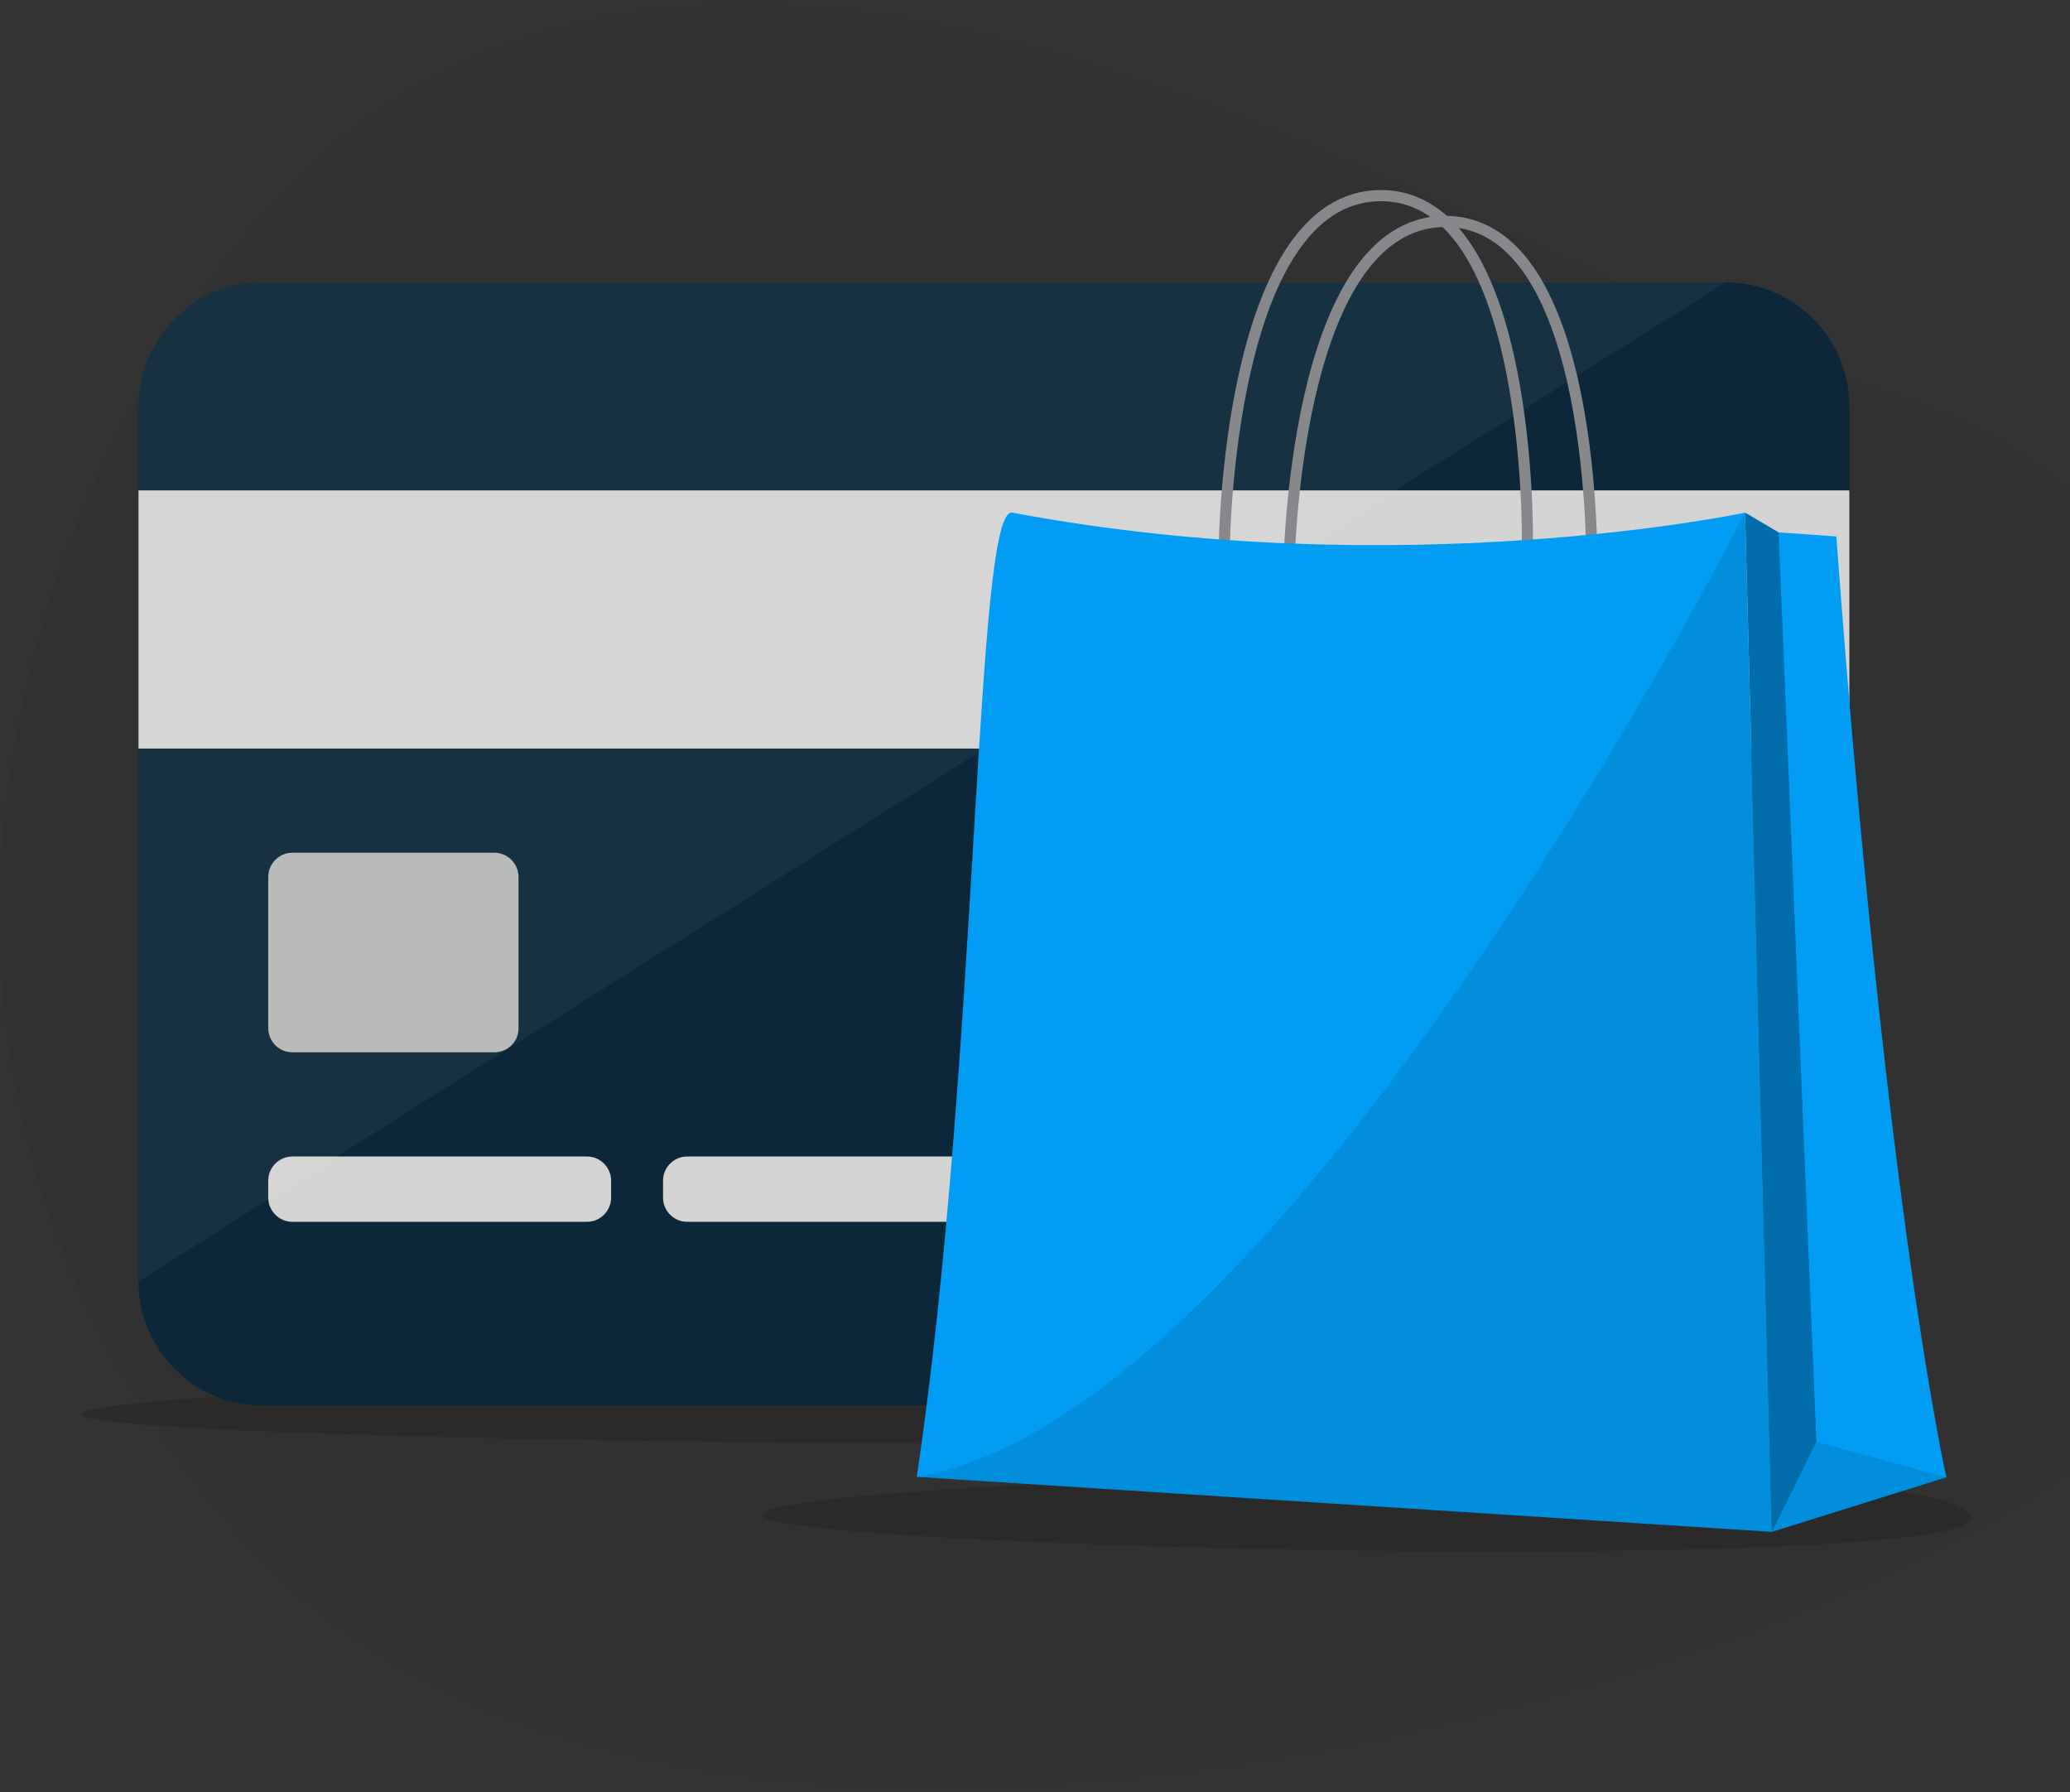 <svg width="186" height="161" viewBox="0 0 186 161" fill="none" xmlns="http://www.w3.org/2000/svg">
<rect x="0" y="0" width="186" height="161" fill="#333333" stroke="none"/>
<g style="mix-blend-mode:multiply" opacity="0.05">
<path d="M39.215 6.847C80.557 -13.908 128.632 21.369 172.547 36.416C206.352 47.993 218.592 104.367 190.052 129.055C164.789 150.919 62.469 181.638 23.197 139.624C-23.973 89.18 10.837 21.087 39.215 6.847Z" fill="black"/>
</g>
<path opacity="0.15" d="M154.658 125.364C190.172 131.254 25.869 130.286 8.726 127.563C-8.418 124.84 127.144 120.806 154.658 125.364Z" fill="black"/>
<path d="M155.082 126.272H23.56C17.43 126.272 12.445 121.27 12.445 115.118V36.517C12.445 30.365 17.43 25.363 23.56 25.363H155.062C161.192 25.363 166.176 30.365 166.176 36.517V115.118C166.196 121.29 161.212 126.272 155.082 126.272Z" fill="#0B2739"/>
<path d="M44.421 94.545H26.272C25.066 94.545 24.102 93.557 24.102 92.367V78.793C24.102 77.582 25.086 76.614 26.272 76.614H44.421C45.627 76.614 46.591 77.603 46.591 78.793V92.367C46.611 93.577 45.627 94.545 44.421 94.545Z" fill="#B6B7B7"/>
<path d="M166.176 44.06H12.445V67.255H166.176V44.06Z" fill="#D3D4D3"/>
<path d="M52.741 109.774H26.272C25.066 109.774 24.102 108.785 24.102 107.595V106.083C24.102 104.872 25.086 103.904 26.272 103.904H52.741C53.947 103.904 54.912 104.893 54.912 106.083V107.595C54.912 108.785 53.947 109.774 52.741 109.774Z" fill="#D3D4D3"/>
<path d="M101.662 109.774H61.747C60.541 109.774 59.576 108.785 59.576 107.595V106.083C59.576 104.872 60.561 103.904 61.747 103.904H101.662C102.868 103.904 103.832 104.893 103.832 106.083V107.595C103.852 108.785 102.868 109.774 101.662 109.774Z" fill="#D3D4D3"/>
<path opacity="0.05" d="M12.445 115.118V36.517C12.445 30.365 17.43 25.363 23.56 25.363H155.062L12.445 115.118Z" fill="white"/>
<path opacity="0.15" d="M174.876 134.925C194.672 141.601 78.706 139.625 69.139 136.519C59.593 133.412 159.541 129.762 174.876 134.925Z" fill="black"/>
<path d="M156.803 46.058L159.817 47.833L165.003 48.196C169.505 109.048 174.891 132.727 174.891 132.727L159.215 137.628L156.803 46.058Z" fill="#019DF4"/>
<path d="M115.803 51.423C115.803 51.423 116.104 19.898 129.871 19.898C143.639 19.898 143.036 51.423 143.036 51.423" stroke="#86888C" stroke-miterlimit="10"/>
<path opacity="0.1" d="M159.215 137.628L163.214 129.54L174.871 132.727L159.215 137.628Z" fill="black"/>
<path opacity="0.3" d="M163.214 129.54L159.817 47.833L156.803 46.058L159.215 137.628L163.214 129.54Z" fill="black"/>
<path d="M110.012 49.103C110.012 49.103 110.313 17.578 124.08 17.578C137.848 17.578 137.245 49.103 137.245 49.103" stroke="#86888C" stroke-miterlimit="10"/>
<path d="M90.961 46.058C125.952 52.633 156.802 46.058 156.802 46.058L159.214 137.629L82.379 132.687C88.006 94.707 87.564 45.413 90.961 46.058Z" fill="#019DF4"/>
<path opacity="0.1" d="M156.802 46.058L159.214 137.628L82.379 132.686C115.802 127.079 156.802 46.058 156.802 46.058Z" fill="black"/>
</svg>
